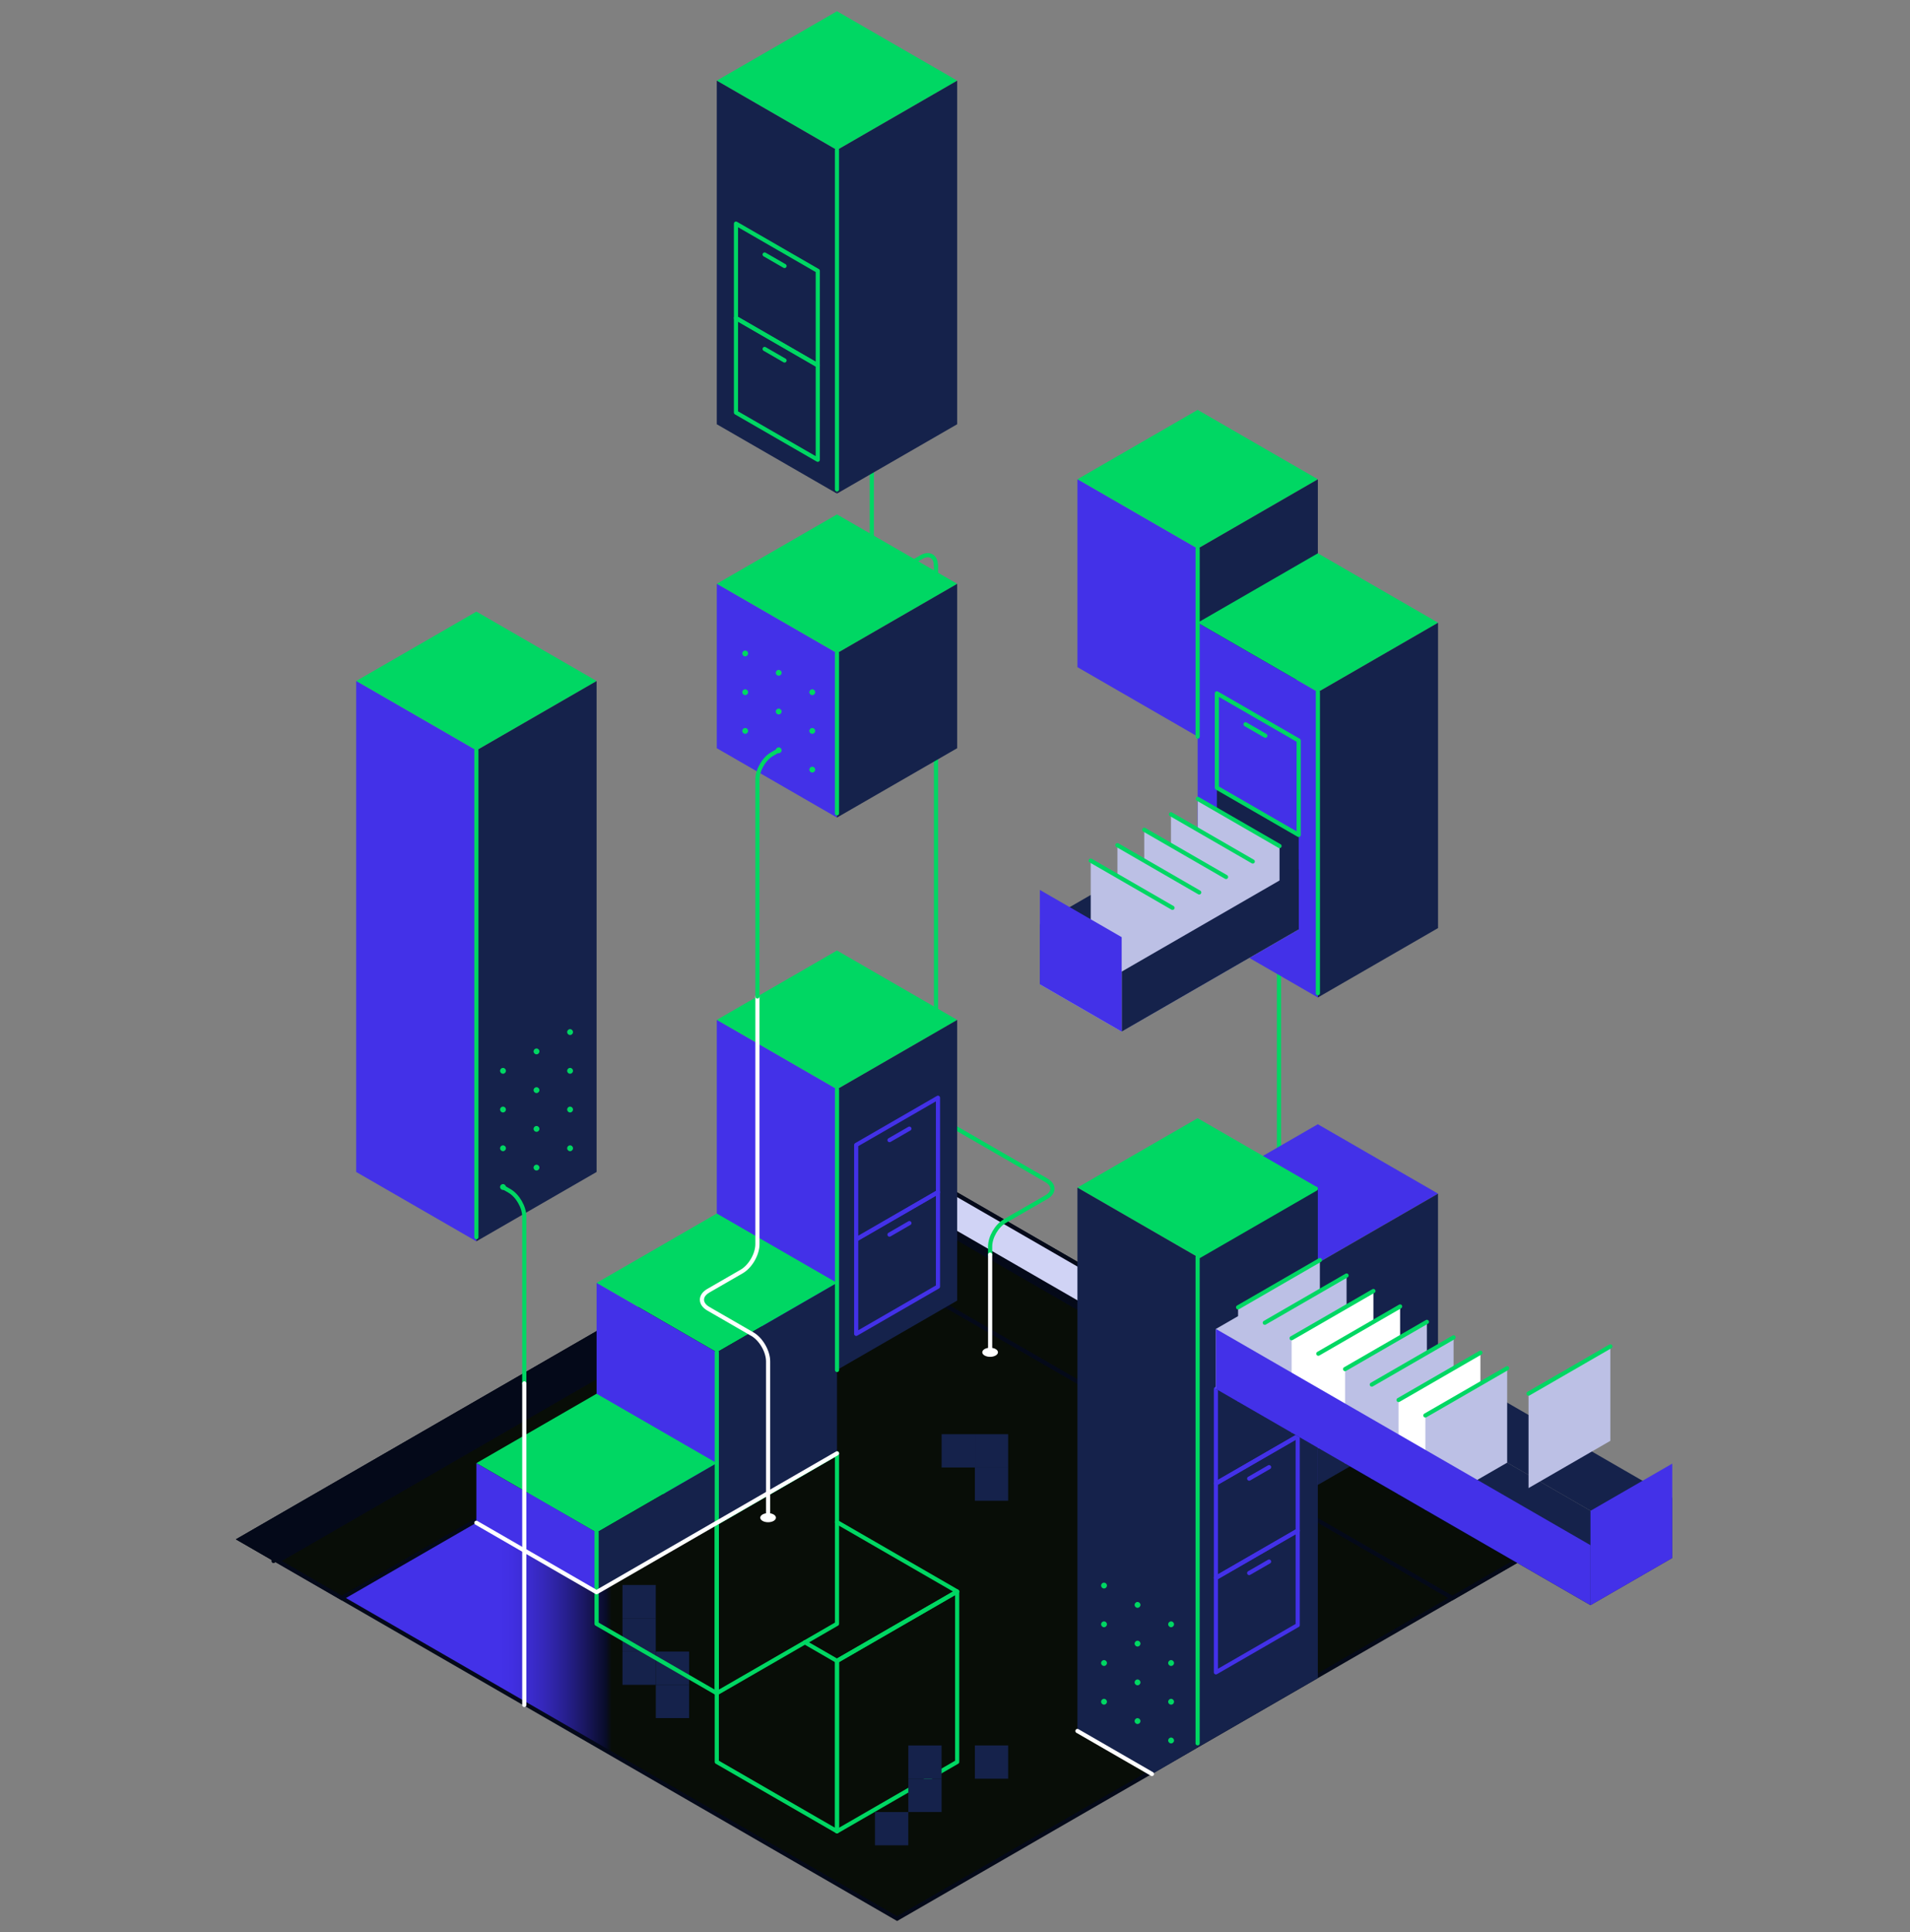 <svg width="340" height="344" viewBox="0 0 340 344" fill="none" xmlns="http://www.w3.org/2000/svg">
<rect x="0" y="0" width="340" height="344" fill="#808080" stroke="none"/>
<path d="M227.672 169.16V223.784" stroke="#00D763" stroke-width="0.742" stroke-linecap="round" stroke-linejoin="round"/>
<path d="M213.195 72.969L191.797 85.324L213.195 97.678L234.593 85.324L213.195 72.969Z" fill="#00D763"/>
<path d="M191.797 118.771V85.33L213.195 97.685V131.126L191.797 118.771Z" fill="#4331E8"/>
<path d="M234.59 118.771V85.33L213.191 97.685V131.126L234.59 118.771Z" fill="#15224B"/>
<path d="M234.594 98.504L213.195 110.859L234.594 123.214L255.992 110.859L234.594 98.504Z" fill="#00D763"/>
<path d="M213.195 165.222V110.865L234.594 123.22V177.577L213.195 165.222Z" fill="#4331E8"/>
<path d="M255.988 165.222V110.865L234.59 123.22V177.577L255.988 165.222Z" fill="#15224B"/>
<path d="M231.177 165.46V148.643L216.617 140.238V157.055L231.177 165.46Z" fill="#15224B"/>
<path d="M231.177 148.644V131.835L216.617 123.43V140.239L231.177 148.644Z" stroke="#00D763" stroke-width="0.742" stroke-linecap="round" stroke-linejoin="round"/>
<path d="M225.253 130.981L221.711 128.939" stroke="#00D763" stroke-width="0.742" stroke-linecap="round" stroke-linejoin="round"/>
<path d="M213.191 131.135V97.693" stroke="#00D763" stroke-width="0.742" stroke-linecap="round" stroke-linejoin="round"/>
<path d="M234.594 176.821V123.207" stroke="#00D763" stroke-width="0.742" stroke-linecap="round" stroke-linejoin="round"/>
<path d="M216.613 157.059L231.173 165.463L199.669 183.654L185.109 175.242L216.613 157.059Z" fill="#BCC0E5"/>
<path d="M216.613 146.363V157.048L185.109 175.231V164.554L216.613 146.363Z" fill="#15224B"/>
<path d="M216.609 157.048L231.169 165.452V154.768L216.609 146.363V157.048Z" fill="#15224B"/>
<path d="M213.211 159.03L227.771 167.435V150.618L213.211 142.213V159.03Z" fill="#BCC0E5"/>
<path d="M227.771 150.618L213.211 142.213" stroke="#00D763" stroke-width="0.742" stroke-linecap="round" stroke-linejoin="round"/>
<path d="M208.445 161.771L223.005 170.175V153.366L208.445 144.961V161.771Z" fill="#BCC0E5"/>
<path d="M223.005 153.366L208.445 144.961" stroke="#00D763" stroke-width="0.742" stroke-linecap="round" stroke-linejoin="round"/>
<path d="M203.691 164.526L218.251 172.939V156.122L203.691 147.717V164.526Z" fill="#BCC0E5"/>
<path d="M218.251 156.122L203.691 147.717" stroke="#00D763" stroke-width="0.742" stroke-linecap="round" stroke-linejoin="round"/>
<path d="M198.914 167.282L213.474 175.687V158.877L198.914 150.465V167.282Z" fill="#BCC0E5"/>
<path d="M213.474 158.877L198.914 150.465" stroke="#00D763" stroke-width="0.742" stroke-linecap="round" stroke-linejoin="round"/>
<path d="M194.16 170.023L208.72 178.427V161.618L194.16 153.213V170.023Z" fill="#BCC0E5"/>
<path d="M208.72 161.618L194.16 153.213" stroke="#00D763" stroke-width="0.742" stroke-linecap="round" stroke-linejoin="round"/>
<path d="M231.183 154.777V165.462L199.68 183.652V172.968L231.183 154.777Z" fill="#15224B"/>
<path d="M185.109 175.241L199.669 183.654V166.836L185.109 158.432V175.241Z" fill="#4331E8"/>
<path d="M159.696 206.517L276.642 274.039L159.696 341.561L42.742 274.039L159.696 206.517Z" fill="url(#paint0_linear_6724_81739)" stroke="#040919" stroke-width="0.742"/>
<path d="M159.878 213.495L159.692 213.388L159.507 213.495L48.694 277.471L42.746 274.038L159.692 206.517L276.639 274.038L270.691 277.471L159.878 213.495Z" fill="#D0D3F5" stroke="#040919" stroke-width="0.742"/>
<path d="M159.876 227.529L159.69 227.422L159.505 227.529L60.846 284.488L49.434 277.893L159.69 214.239L269.947 277.893L258.528 284.488L159.876 227.529Z" fill="#080D07" stroke="#040919" stroke-width="0.742"/>
<path d="M48.697 277.472L42.743 274.039L159.326 206.731V213.603L48.697 277.472Z" fill="#040919" stroke="#040919" stroke-width="0.742"/>
<path d="M159.692 213.811L48.691 277.894" stroke="#040919" stroke-width="0.742" stroke-linecap="round" stroke-linejoin="round"/>
<path d="M176.254 223.351V221.896C176.254 220.247 177.42 218.228 178.846 217.404L186.27 213.12C187.696 212.296 187.696 210.952 186.27 210.128L169.208 200.275C167.783 199.451 166.617 197.431 166.617 195.783V100.695" stroke="#00D763" stroke-width="0.742" stroke-linecap="round" stroke-linejoin="round"/>
<path d="M176.254 223.35V240.746" stroke="white" stroke-width="0.742" stroke-linecap="round" stroke-linejoin="round"/>
<path d="M179.464 261.244H173.539V267.169H179.464V261.244Z" fill="#15224B"/>
<path d="M179.464 255.324H173.539V261.249H179.464V255.324Z" fill="#15224B"/>
<path d="M173.542 255.324H167.617V261.249H173.542V255.324Z" fill="#15224B"/>
<path d="M116.734 294.014H110.809V299.939H116.734V294.014Z" fill="#15224B"/>
<path d="M116.734 288.084H110.809V294.009H116.734V288.084Z" fill="#15224B"/>
<path d="M116.734 282.166H110.809V288.091H116.734V282.166Z" fill="#15224B"/>
<path d="M179.464 310.729H173.539V316.653H179.464V310.729Z" fill="#15224B"/>
<path d="M122.667 299.939H116.742V305.864H122.667" fill="#15224B"/>
<path d="M122.667 294.014H116.742V299.939H122.667V294.014Z" fill="#15224B"/>
<path d="M148.992 91.578L127.594 103.933L148.992 116.288L170.39 103.933L148.992 91.578Z" fill="#00D763"/>
<path d="M127.594 133.2V103.939L148.992 116.294V145.548L127.594 133.2Z" fill="#4331E8"/>
<path d="M170.386 133.2V103.939L148.988 116.294V145.548L170.386 133.2Z" fill="#15224B"/>
<path d="M148.988 144.798V116.287" stroke="#00D763" stroke-width="0.742" stroke-linecap="round" stroke-linejoin="round"/>
<path d="M132.653 116.85C132.94 116.85 133.172 116.617 133.172 116.33C133.172 116.043 132.94 115.811 132.653 115.811C132.366 115.811 132.133 116.043 132.133 116.33C132.133 116.617 132.366 116.85 132.653 116.85Z" fill="#00D763"/>
<path d="M138.617 120.293C138.904 120.293 139.137 120.061 139.137 119.774C139.137 119.487 138.904 119.254 138.617 119.254C138.33 119.254 138.098 119.487 138.098 119.774C138.098 120.061 138.33 120.293 138.617 120.293Z" fill="#00D763"/>
<path d="M132.653 123.748C132.94 123.748 133.172 123.516 133.172 123.229C133.172 122.942 132.94 122.709 132.653 122.709C132.366 122.709 132.133 122.942 132.133 123.229C132.133 123.516 132.366 123.748 132.653 123.748Z" fill="#00D763"/>
<path d="M144.594 123.748C144.881 123.748 145.114 123.516 145.114 123.229C145.114 122.942 144.881 122.709 144.594 122.709C144.307 122.709 144.074 122.942 144.074 123.229C144.074 123.516 144.307 123.748 144.594 123.748Z" fill="#00D763"/>
<path d="M138.617 127.188C138.904 127.188 139.137 126.955 139.137 126.668C139.137 126.381 138.904 126.148 138.617 126.148C138.33 126.148 138.098 126.381 138.098 126.668C138.098 126.955 138.33 127.188 138.617 127.188Z" fill="#00D763"/>
<path d="M132.653 130.641C132.94 130.641 133.172 130.408 133.172 130.121C133.172 129.834 132.94 129.602 132.653 129.602C132.366 129.602 132.133 129.834 132.133 130.121C132.133 130.408 132.366 130.641 132.653 130.641Z" fill="#00D763"/>
<path d="M144.594 130.641C144.881 130.641 145.114 130.408 145.114 130.121C145.114 129.834 144.881 129.602 144.594 129.602C144.307 129.602 144.074 129.834 144.074 130.121C144.074 130.408 144.307 130.641 144.594 130.641Z" fill="#00D763"/>
<path d="M144.594 137.536C144.881 137.536 145.114 137.303 145.114 137.016C145.114 136.729 144.881 136.496 144.594 136.496C144.307 136.496 144.074 136.729 144.074 137.016C144.074 137.303 144.307 137.536 144.594 137.536Z" fill="#00D763"/>
<path d="M138.617 134.088C138.904 134.088 139.137 133.856 139.137 133.569C139.137 133.282 138.904 133.049 138.617 133.049C138.33 133.049 138.098 133.282 138.098 133.569C138.098 133.856 138.33 134.088 138.617 134.088Z" fill="#00D763"/>
<path d="M148.992 169.215L127.594 181.57L148.992 193.924L170.39 181.57L148.992 169.215Z" fill="#00D763"/>
<path d="M127.594 231.537V181.576L148.992 193.931V243.892L127.594 231.537Z" fill="#4331E8"/>
<path d="M170.386 231.537V181.576L148.988 193.931V243.892L170.386 231.537Z" fill="#15224B"/>
<path d="M148.988 295.68L170.386 283.326L148.988 270.971" stroke="#00D763" stroke-width="0.742" stroke-linecap="round" stroke-linejoin="round"/>
<path d="M148.992 295.68V326.017L127.594 313.662V301.434" stroke="#00D763" stroke-width="0.742" stroke-linecap="round" stroke-linejoin="round"/>
<path d="M170.386 313.67V283.332L148.988 295.687V326.024L170.386 313.67Z" stroke="#00D763" stroke-width="0.742" stroke-linecap="round" stroke-linejoin="round"/>
<path d="M148.987 295.675L143.27 292.371" stroke="#00D763" stroke-width="0.742" stroke-linecap="round" stroke-linejoin="round"/>
<path d="M127.597 246.383L106.199 258.738L127.597 271.092L148.996 258.738L127.597 246.383Z" stroke="#00D763" stroke-width="0.742" stroke-linecap="round" stroke-linejoin="round"/>
<path d="M106.199 289.082V258.744L127.597 271.099V301.437L106.199 289.082Z" stroke="#00D763" stroke-width="0.742" stroke-linecap="round" stroke-linejoin="round"/>
<path d="M148.992 289.082V258.744L127.594 271.099V301.437L148.992 289.082Z" stroke="#00D763" stroke-width="0.742" stroke-linecap="round" stroke-linejoin="round"/>
<path d="M127.597 216.041L106.199 228.388L127.597 240.743L148.996 228.388L127.597 216.041Z" fill="#00D763"/>
<path d="M106.199 258.74V228.395L127.597 240.749V271.094L106.199 258.74Z" fill="#4331E8"/>
<path d="M148.992 258.74V228.395L127.594 240.749V271.094L148.992 258.74Z" fill="#15224B"/>
<path d="M106.199 248.121L84.801 260.476L106.199 272.831L127.597 260.476L106.199 248.121Z" fill="#00D763"/>
<path d="M84.801 271.1V260.482L106.199 272.837V283.455L84.801 271.1Z" fill="#4331E8"/>
<path d="M127.594 271.1V260.482L106.195 272.837V283.455L127.594 271.1Z" fill="#15224B"/>
<path d="M234.586 200.143L213.188 212.497L234.586 224.852L255.984 212.497L234.586 200.143Z" fill="#4331E8"/>
<path d="M213.188 252.004V212.504L234.586 224.859V264.358L213.188 252.004Z" fill="#4331E8"/>
<path d="M255.98 252.004V212.504L234.582 224.859V264.358L255.98 252.004Z" fill="#15224B"/>
<path d="M84.804 108.883L63.406 121.238L84.804 133.592L106.203 121.238L84.804 108.883Z" fill="#00D763"/>
<path d="M63.406 208.641V121.244L84.804 133.599V220.988L63.406 208.641Z" fill="#4331E8"/>
<path d="M106.199 208.641V121.244L84.801 133.599V220.988L106.199 208.641Z" fill="#15224B"/>
<path d="M84.801 220.239V133.592" stroke="#00D763" stroke-width="0.742" stroke-linecap="round" stroke-linejoin="round"/>
<path d="M101.481 184.254C101.768 184.254 102 184.022 102 183.735C102 183.448 101.768 183.215 101.481 183.215C101.194 183.215 100.961 183.448 100.961 183.735C100.961 184.022 101.194 184.254 101.481 184.254Z" fill="#00D763"/>
<path d="M95.504 187.698C95.791 187.698 96.024 187.465 96.024 187.178C96.024 186.891 95.791 186.658 95.504 186.658C95.217 186.658 94.984 186.891 94.984 187.178C94.984 187.465 95.217 187.698 95.504 187.698Z" fill="#00D763"/>
<path d="M101.481 191.153C101.768 191.153 102 190.92 102 190.633C102 190.346 101.768 190.113 101.481 190.113C101.194 190.113 100.961 190.346 100.961 190.633C100.961 190.92 101.194 191.153 101.481 191.153Z" fill="#00D763"/>
<path d="M89.539 191.153C89.826 191.153 90.059 190.92 90.059 190.633C90.059 190.346 89.826 190.113 89.539 190.113C89.252 190.113 89.019 190.346 89.019 190.633C89.019 190.92 89.252 191.153 89.539 191.153Z" fill="#00D763"/>
<path d="M95.504 194.592C95.791 194.592 96.024 194.36 96.024 194.072C96.024 193.785 95.791 193.553 95.504 193.553C95.217 193.553 94.984 193.785 94.984 194.072C94.984 194.36 95.217 194.592 95.504 194.592Z" fill="#00D763"/>
<path d="M101.481 198.045C101.768 198.045 102 197.813 102 197.526C102 197.239 101.768 197.006 101.481 197.006C101.194 197.006 100.961 197.239 100.961 197.526C100.961 197.813 101.194 198.045 101.481 198.045Z" fill="#00D763"/>
<path d="M89.539 198.045C89.826 198.045 90.059 197.813 90.059 197.526C90.059 197.239 89.826 197.006 89.539 197.006C89.252 197.006 89.019 197.239 89.019 197.526C89.019 197.813 89.252 198.045 89.539 198.045Z" fill="#00D763"/>
<path d="M95.504 201.493C95.791 201.493 96.024 201.26 96.024 200.973C96.024 200.686 95.791 200.453 95.504 200.453C95.217 200.453 94.984 200.686 94.984 200.973C94.984 201.26 95.217 201.493 95.504 201.493Z" fill="#00D763"/>
<path d="M101.481 204.94C101.768 204.94 102 204.707 102 204.42C102 204.133 101.768 203.9 101.481 203.9C101.194 203.9 100.961 204.133 100.961 204.42C100.961 204.707 101.194 204.94 101.481 204.94Z" fill="#00D763"/>
<path d="M89.539 204.94C89.826 204.94 90.059 204.707 90.059 204.42C90.059 204.133 89.826 203.9 89.539 203.9C89.252 203.9 89.019 204.133 89.019 204.42C89.019 204.707 89.252 204.94 89.539 204.94Z" fill="#00D763"/>
<path d="M89.539 211.836C89.826 211.836 90.059 211.604 90.059 211.317C90.059 211.03 89.826 210.797 89.539 210.797C89.252 210.797 89.019 211.03 89.019 211.317C89.019 211.604 89.252 211.836 89.539 211.836Z" fill="#00D763"/>
<path d="M95.504 208.383C95.791 208.383 96.024 208.151 96.024 207.863C96.024 207.576 95.791 207.344 95.504 207.344C95.217 207.344 94.984 207.576 94.984 207.863C94.984 208.151 95.217 208.383 95.504 208.383Z" fill="#00D763"/>
<path d="M213.191 199.066L191.793 211.421L213.191 223.776L234.589 211.421L213.191 199.066Z" fill="#00D763"/>
<path d="M191.793 308.165V211.428L213.191 223.783V311.105L205.076 315.827L191.793 308.165Z" fill="#15224B"/>
<path d="M234.586 298.75V211.428L213.188 223.783V311.105L234.586 298.75Z" fill="#15224B"/>
<path d="M213.188 310.354V223.774L234.229 211.627" stroke="#00D763" stroke-width="0.742" stroke-linecap="round" stroke-linejoin="round"/>
<path d="M191.793 308.158L205.061 315.813" stroke="white" stroke-width="0.742" stroke-linecap="round" stroke-linejoin="round"/>
<path d="M196.528 282.788C196.815 282.788 197.047 282.555 197.047 282.268C197.047 281.981 196.815 281.748 196.528 281.748C196.24 281.748 196.008 281.981 196.008 282.268C196.008 282.555 196.24 282.788 196.528 282.788Z" fill="#00D763"/>
<path d="M202.492 286.231C202.779 286.231 203.012 285.998 203.012 285.711C203.012 285.424 202.779 285.191 202.492 285.191C202.205 285.191 201.973 285.424 201.973 285.711C201.973 285.998 202.205 286.231 202.492 286.231Z" fill="#00D763"/>
<path d="M196.528 289.686C196.815 289.686 197.047 289.453 197.047 289.166C197.047 288.879 196.815 288.646 196.528 288.646C196.24 288.646 196.008 288.879 196.008 289.166C196.008 289.453 196.24 289.686 196.528 289.686Z" fill="#00D763"/>
<path d="M208.469 289.686C208.756 289.686 208.989 289.453 208.989 289.166C208.989 288.879 208.756 288.646 208.469 288.646C208.182 288.646 207.949 288.879 207.949 289.166C207.949 289.453 208.182 289.686 208.469 289.686Z" fill="#00D763"/>
<path d="M202.492 293.125C202.779 293.125 203.012 292.893 203.012 292.606C203.012 292.319 202.779 292.086 202.492 292.086C202.205 292.086 201.973 292.319 201.973 292.606C201.973 292.893 202.205 293.125 202.492 293.125Z" fill="#00D763"/>
<path d="M196.528 296.579C196.815 296.579 197.047 296.346 197.047 296.059C197.047 295.772 196.815 295.539 196.528 295.539C196.24 295.539 196.008 295.772 196.008 296.059C196.008 296.346 196.24 296.579 196.528 296.579Z" fill="#00D763"/>
<path d="M208.469 296.579C208.756 296.579 208.989 296.346 208.989 296.059C208.989 295.772 208.756 295.539 208.469 295.539C208.182 295.539 207.949 295.772 207.949 296.059C207.949 296.346 208.182 296.579 208.469 296.579Z" fill="#00D763"/>
<path d="M202.492 300.026C202.779 300.026 203.012 299.793 203.012 299.506C203.012 299.219 202.779 298.986 202.492 298.986C202.205 298.986 201.973 299.219 201.973 299.506C201.973 299.793 202.205 300.026 202.492 300.026Z" fill="#00D763"/>
<path d="M196.528 303.473C196.815 303.473 197.047 303.24 197.047 302.953C197.047 302.666 196.815 302.434 196.528 302.434C196.24 302.434 196.008 302.666 196.008 302.953C196.008 303.24 196.24 303.473 196.528 303.473Z" fill="#00D763"/>
<path d="M208.469 303.473C208.756 303.473 208.989 303.24 208.989 302.953C208.989 302.666 208.756 302.434 208.469 302.434C208.182 302.434 207.949 302.666 207.949 302.953C207.949 303.24 208.182 303.473 208.469 303.473Z" fill="#00D763"/>
<path d="M208.469 310.37C208.756 310.37 208.989 310.137 208.989 309.85C208.989 309.563 208.756 309.33 208.469 309.33C208.182 309.33 207.949 309.563 207.949 309.85C207.949 310.137 208.182 310.37 208.469 310.37Z" fill="#00D763"/>
<path d="M202.492 306.916C202.779 306.916 203.012 306.684 203.012 306.397C203.012 306.11 202.779 305.877 202.492 305.877C202.205 305.877 201.973 306.11 201.973 306.397C201.973 306.684 202.205 306.916 202.492 306.916Z" fill="#00D763"/>
<path d="M148.996 243.891V193.93" stroke="#00D763" stroke-width="0.742" stroke-linecap="round" stroke-linejoin="round"/>
<path d="M127.598 271.089V240.744" stroke="#00D763" stroke-width="0.742" stroke-linecap="round" stroke-linejoin="round"/>
<path d="M106.199 283.442V272.824" stroke="#00D763" stroke-width="0.742" stroke-linecap="round" stroke-linejoin="round"/>
<path d="M84.797 271.095L106.195 283.45L148.991 258.74" stroke="white" stroke-width="0.742" stroke-linecap="round" stroke-linejoin="round"/>
<path d="M216.445 247.273V230.463L231.005 222.059V238.868L216.445 247.273Z" fill="#15224B"/>
<path d="M216.445 264.093V247.276L231.005 238.871V255.688L216.445 264.093Z" stroke="#4331E8" stroke-width="0.742" stroke-linecap="round" stroke-linejoin="round"/>
<path d="M216.445 280.902V264.092L231.005 255.688V272.497L216.445 280.902Z" stroke="#4331E8" stroke-width="0.742" stroke-linecap="round" stroke-linejoin="round"/>
<path d="M231.005 238.857L216.445 247.262L283.12 285.76L297.68 277.355L231.005 238.857Z" fill="#15224B"/>
<path d="M231.004 228.178V238.855L297.678 277.352V266.668L231.004 228.178Z" fill="#15224B"/>
<path d="M231.005 238.855L216.445 247.259V236.583L231.005 228.178V238.855Z" fill="#BCC0E5"/>
<path d="M234.951 241.145L220.391 249.55V232.74L234.951 224.328V241.145Z" fill="#BCC0E5"/>
<path d="M220.391 232.74L234.951 224.328" stroke="#00D763" stroke-width="0.742" stroke-linecap="round" stroke-linejoin="round"/>
<path d="M239.705 243.886L225.145 252.291V235.481L239.705 227.076V243.886Z" fill="#BCC0E5"/>
<path d="M225.145 235.481L239.705 227.076" stroke="#00D763" stroke-width="0.742" stroke-linecap="round" stroke-linejoin="round"/>
<path d="M244.482 246.642L229.922 255.054V238.237L244.482 229.832V246.642Z" fill="white"/>
<path d="M229.922 238.237L244.482 229.832" stroke="#00D763" stroke-width="0.742" stroke-linecap="round" stroke-linejoin="round"/>
<path d="M249.236 249.397L234.676 257.802V240.992L249.236 232.58V249.397Z" fill="white"/>
<path d="M234.676 240.992L249.236 232.58" stroke="#00D763" stroke-width="0.742" stroke-linecap="round" stroke-linejoin="round"/>
<path d="M254.001 252.138L239.441 260.543V243.733L254.001 235.328V252.138Z" fill="#BCC0E5"/>
<path d="M239.441 243.733L254.001 235.328" stroke="#00D763" stroke-width="0.742" stroke-linecap="round" stroke-linejoin="round"/>
<path d="M258.755 254.901L244.195 263.306V246.489L258.755 238.084V254.901Z" fill="#BCC0E5"/>
<path d="M244.195 246.489L258.755 238.084" stroke="#00D763" stroke-width="0.742" stroke-linecap="round" stroke-linejoin="round"/>
<path d="M263.528 257.637L248.961 266.042V249.233L263.528 240.82V257.637Z" fill="white"/>
<path d="M248.961 249.233L263.528 240.82" stroke="#00D763" stroke-width="0.742" stroke-linecap="round" stroke-linejoin="round"/>
<path d="M268.29 260.39L253.73 268.795V251.985L268.29 243.58V260.39Z" fill="#BCC0E5"/>
<path d="M253.73 251.985L268.29 243.58" stroke="#00D763" stroke-width="0.742" stroke-linecap="round" stroke-linejoin="round"/>
<path d="M286.658 256.503L272.098 264.915V248.098L286.658 239.693V256.503Z" fill="#BCC0E5"/>
<path d="M272.098 248.098L286.658 239.693" stroke="#00D763" stroke-width="0.742" stroke-linecap="round" stroke-linejoin="round"/>
<path d="M216.445 236.584V247.261L283.12 285.758V275.081L216.445 236.584Z" fill="#4331E8"/>
<path d="M297.681 277.368L283.121 285.773V268.963L297.681 260.559V277.368Z" fill="#4331E8"/>
<path d="M222.367 263.231L225.909 261.189" stroke="#4331E8" stroke-width="0.742" stroke-linecap="round" stroke-linejoin="round"/>
<path d="M216.445 297.72V280.903L231.005 272.498V289.315L216.445 297.72Z" stroke="#4331E8" stroke-width="0.742" stroke-linecap="round" stroke-linejoin="round"/>
<path d="M222.367 280.04L225.909 277.998" stroke="#4331E8" stroke-width="0.742" stroke-linecap="round" stroke-linejoin="round"/>
<path d="M152.41 237.458V220.649L166.97 212.236V229.053L152.41 237.458Z" stroke="#4331E8" stroke-width="0.742" stroke-linecap="round" stroke-linejoin="round"/>
<path d="M158.34 219.791L161.881 217.742" stroke="#4331E8" stroke-width="0.742" stroke-linecap="round" stroke-linejoin="round"/>
<path d="M152.41 220.646V203.829L166.97 195.424V212.234L152.41 220.646Z" stroke="#4331E8" stroke-width="0.742" stroke-linecap="round" stroke-linejoin="round"/>
<path d="M158.34 202.97L161.881 200.928" stroke="#4331E8" stroke-width="0.742" stroke-linecap="round" stroke-linejoin="round"/>
<path d="M167.612 310.734H161.688V316.659H167.612V310.734Z" fill="#15224B"/>
<path d="M167.612 316.654H161.688V322.579H167.612V316.654Z" fill="#15224B"/>
<path d="M161.683 322.588H155.758V328.513H161.683V322.588Z" fill="#15224B"/>
<path d="M89.527 211.334L90.693 212.01C92.141 212.849 93.329 214.898 93.329 216.576V246.297" stroke="#00D763" stroke-width="0.742" stroke-linecap="round" stroke-linejoin="round"/>
<path d="M134.83 177.391V221.509C134.83 223.283 133.575 225.459 132.038 226.35L126.106 229.772C124.569 230.656 124.569 232.111 126.106 232.995L133.939 237.516C135.476 238.4 136.731 240.583 136.731 242.357V270.185" stroke="white" stroke-width="0.742" stroke-linecap="round" stroke-linejoin="round"/>
<path d="M138.63 133.564L137.419 134.262C135.994 135.087 134.828 137.106 134.828 138.754V177.393" stroke="#00D763" stroke-width="0.742" stroke-linecap="round" stroke-linejoin="round"/>
<path d="M93.332 246.275V303.528" stroke="white" stroke-width="0.742" stroke-linecap="round" stroke-linejoin="round"/>
<path d="M155.187 81.84V96.563C155.187 98.197 154.029 100.209 152.611 101.025L151.096 101.902C149.968 102.555 149.968 103.617 151.096 104.27C152.225 104.923 154.066 104.923 155.195 104.27L164.001 99.184C165.426 98.36 166.592 99.036 166.592 100.684" stroke="#00D763" stroke-width="0.742" stroke-linecap="round" stroke-linejoin="round"/>
<path d="M148.992 2L127.594 14.355L148.992 26.71L170.39 14.355L148.992 2Z" fill="#00D763"/>
<path d="M127.594 75.527V14.361L148.992 26.716V87.874L127.594 75.527Z" fill="#15224B"/>
<path d="M170.386 75.527V14.361L148.988 26.716V87.874L170.386 75.527Z" fill="#15224B"/>
<path d="M148.988 87.124V26.709" stroke="#00D763" stroke-width="0.742" stroke-linecap="round" stroke-linejoin="round"/>
<path d="M145.572 81.849V65.039L131.012 56.627V73.444L145.572 81.849Z" stroke="#00D763" stroke-width="0.742" stroke-linecap="round" stroke-linejoin="round"/>
<path d="M139.655 64.174L136.113 62.125" stroke="#00D763" stroke-width="0.742" stroke-linecap="round" stroke-linejoin="round"/>
<path d="M145.572 65.034V48.217L131.012 39.812V56.622L145.572 65.034Z" stroke="#00D763" stroke-width="0.742" stroke-linecap="round" stroke-linejoin="round"/>
<path d="M139.655 47.354L136.113 45.312" stroke="#00D763" stroke-width="0.742" stroke-linecap="round" stroke-linejoin="round"/>
<path d="M176.251 241.55C177.022 241.55 177.647 241.188 177.647 240.741C177.647 240.294 177.022 239.932 176.251 239.932C175.48 239.932 174.855 240.294 174.855 240.741C174.855 241.188 175.48 241.55 176.251 241.55Z" fill="white"/>
<path d="M136.728 270.996C137.499 270.996 138.124 270.633 138.124 270.186C138.124 269.739 137.499 269.377 136.728 269.377C135.957 269.377 135.332 269.739 135.332 270.186C135.332 270.633 135.957 270.996 136.728 270.996Z" fill="white"/>
<defs>
<linearGradient id="paint0_linear_6724_81739" x1="108.875" y1="274.039" x2="88.865" y2="274.039" gradientUnits="userSpaceOnUse">
<stop stop-color="#080D07"/>
<stop offset="0.05" stop-color="#080C28"/>
<stop offset="0.24" stop-color="#1A1762"/>
<stop offset="0.42" stop-color="#282092"/>
<stop offset="0.59" stop-color="#3427B7"/>
<stop offset="0.75" stop-color="#3C2CD2"/>
<stop offset="0.89" stop-color="#412FE2"/>
<stop offset="1" stop-color="#4331E8"/>
</linearGradient>
</defs>
</svg>
